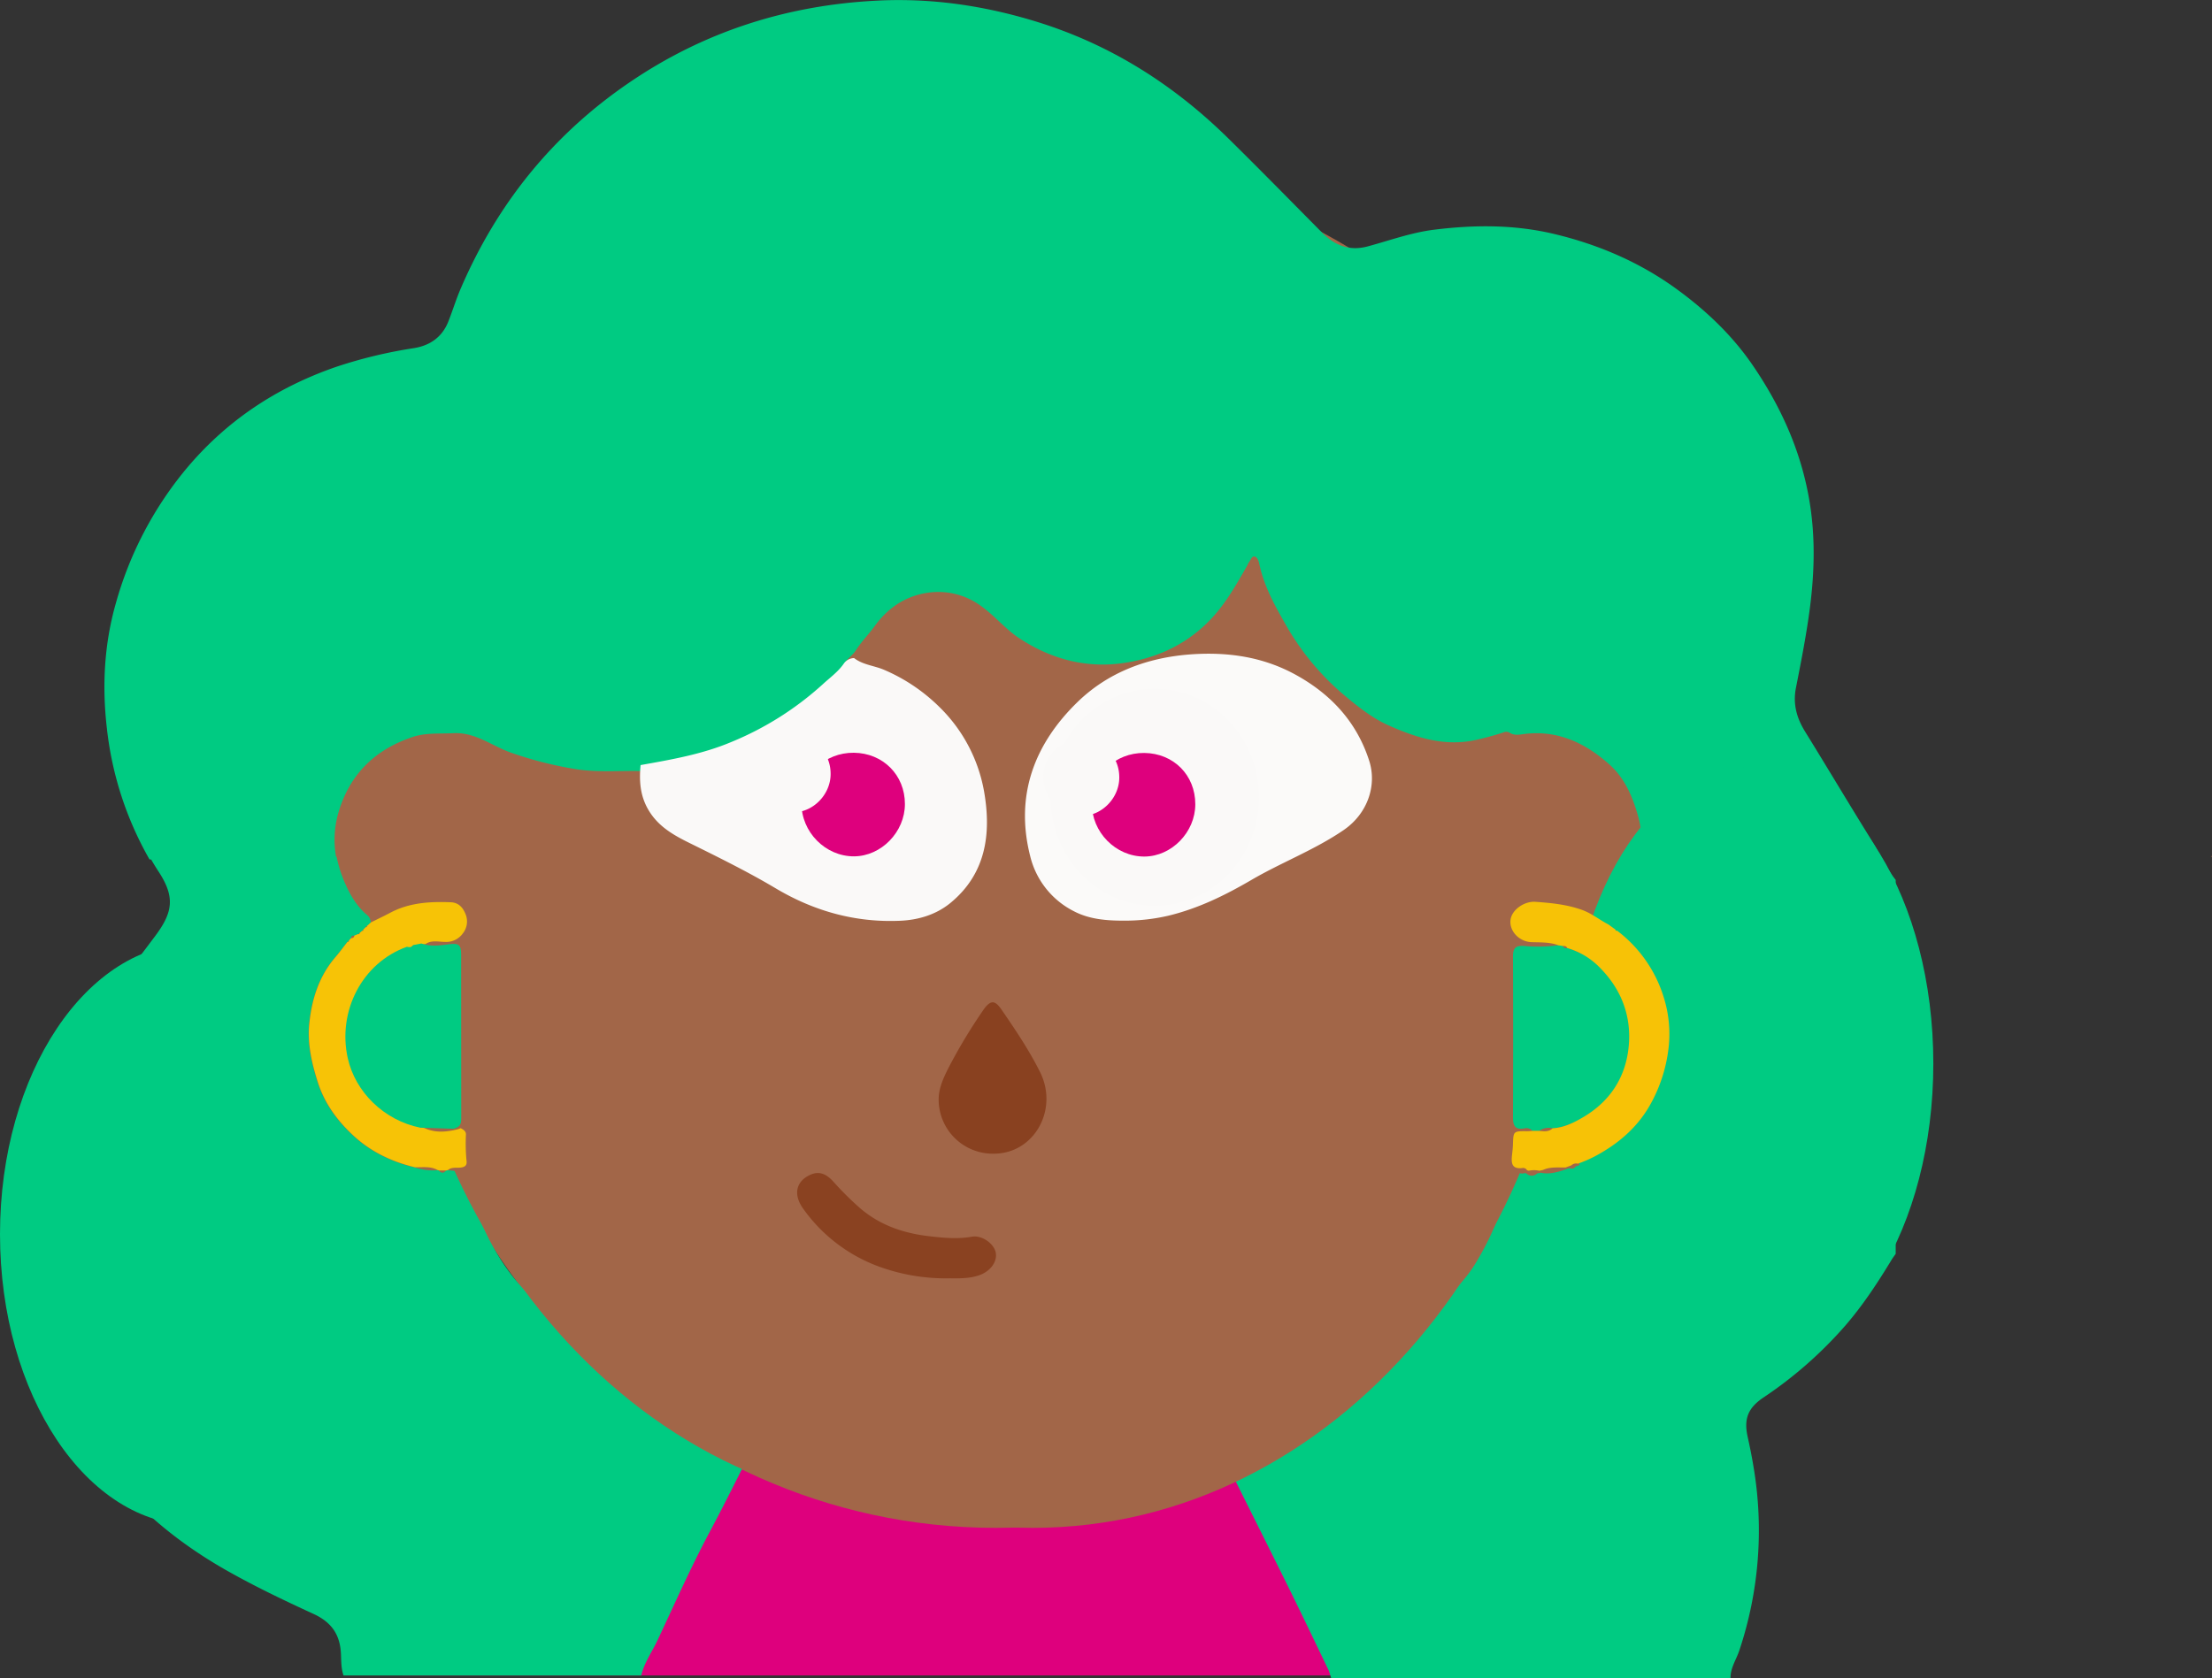 <svg id="Calque_1" data-name="Calque 1" xmlns="http://www.w3.org/2000/svg" viewBox="0 0 1087.46 825.33"><rect x="0" y="0" width="1087.46" height="825.33" fill="#333333" stroke="none"/><defs><style>.cls-1{fill:#de007d;}.cls-2{fill:#00cb82;}.cls-3{fill:#a26648;}.cls-4{fill:#f7c306;}.cls-5{fill:#faf9f8;}.cls-6{fill:#fbfaf9;}.cls-7{fill:#894120;}.cls-8{fill:#8a4221;}.cls-9{fill:#f7c206;}</style></defs><title>avatar4</title><rect class="cls-1" x="197.78" y="638.93" width="507.96" height="184.97"/><ellipse class="cls-2" cx="95.33" cy="606.92" rx="95.33" ry="143"/><path class="cls-3" d="M107.21,379.14c0,.21,0,.43,0,.64C107.2,553.88,241,695,406,695S704.79,553.88,704.79,379.78v-.64Z" transform="translate(83.46 56.33)"/><path class="cls-3" d="M401,16.31c-192.68,0-348.92,156-349.3,348.6h698.6C749.93,172.32,593.7,16.31,401,16.31Z" transform="translate(83.46 56.33)"/><path class="cls-3" d="M1004,364.48c0,.42-.14.6-.55.54Z" transform="translate(83.46 56.33)"/><path class="cls-3" d="M404.58,146.54c-211.91,0-383.74,171.58-384.17,383.39H788.74C788.32,318.12,616.49,146.54,404.58,146.54Z" transform="translate(83.46 56.33)"/><path class="cls-2" d="M-5.37,372.47c7.92,12.21,7,19.68-1.64,31.28-11.7,15.7-23.89,31.07-34.38,47.66-.6.95-.9,2.29-2.37,2.43-.08,1.78-.22,3.56-.22,5.34q0,92.1,0,184.2c0,1.79.06,3.57.1,5.35,4,3.67,6.38,8.5,9.49,12.81,16.47,22.79,37.57,40.25,61.83,54.11,14.06,8,28.71,15,43.38,21.74,8.83,4.1,12.93,10.26,13.34,19.6.16,3.55.06,7.15,1.26,10.59H231.79c1.47-6.27,5.25-11.48,7.94-17.18,8.39-17.78,16.32-35.82,25.58-53.15C280,669.75,293,641.39,308,614a7.72,7.72,0,0,0,.45-1.7c-17.81-.06-35.62-.19-53.44-.15-19.81,0-38.53-4.22-55.64-14.33-14.93-8.81-27.44-20.18-36.83-35.05-7.79-12.33-13.33-25.33-15.53-39.74-.44-2.93-1.63-4.59-5.06-3.78-1.66.4-3.52,0-5.29-.11l-.88.18c-1.18,1.4-2.34,1.35-3.49,0a3,3,0,0,0-.73-.19,27.83,27.83,0,0,1-11.16-1.39c-11.3-2.69-21.6-7.63-30.1-15.47C82.42,495,76.05,486.47,72.72,476c-3-9.4-5.22-19-4.22-28.84,1.22-12.07,4.78-23.45,13-32.9,2-2.34,3.84-4.88,5.75-7.32l.71-.69c.37-.4.75-.79,1.13-1.19.11-.91.53-1.43,1.53-1.21l1.85-.77.71-.47,1.26-1.09.6-.64,1.26-1.24c0-.35.14-.51.49-.47l2-1.71a4.6,4.6,0,0,0-1.84-3.87c-4.76-4-8-9.38-10.44-14.83A64.71,64.71,0,0,1,82,364.91H-10C-8.51,367.46-7,370-5.37,372.47Z" transform="translate(83.46 56.33)"/><path class="cls-2" d="M837,357.44c-11.16-17.87-21.9-36-33-53.93-4.19-6.75-6.11-13.67-4.54-21.61,2.27-11.51,4.53-23,6.22-34.62,2.84-19.47,3.67-38.87.2-58.53-4.25-24.07-14.09-45.57-27.67-65.45-9.94-14.54-22.59-26.62-36.86-37.08C723.1,72.84,702.9,64.11,681,58.82c-19.65-4.74-39.3-4.67-59.26-2.21C610.37,58,599.84,61.89,589,64.82c-9.15,2.47-16.26-.46-22.57-6.83-15.36-15.5-30.62-31.11-46.18-46.41-27-26.54-58.16-46.23-94.64-57.4C400-53.65,373.94-57.42,347.36-56c-44.21,2.28-85,15.31-121.8,40.51-37.63,25.75-64.83,59.73-82.68,101.43-2.21,5.18-3.85,10.6-5.93,15.84-3,7.59-8.9,11.76-16.75,13.06a231.29,231.29,0,0,0-38.08,9.13C52.6,134.1,27.46,150.74,7.44,175a178.55,178.55,0,0,0-34,65.51c-5.68,20-6.74,40.48-4.39,61a166.56,166.56,0,0,0,21,64.8H82a48.09,48.09,0,0,1,1.2-24c5.77-18.57,18.19-30.15,36.1-36.2,6.45-2.18,13.42-1.56,20.22-1.89,11-.54,19.11,6.5,28.64,9.71A185.24,185.24,0,0,0,200.26,322c10.8,1.6,21.65.55,32.47.88,14.23-2.53,28.43-5,41.89-10.7a143.26,143.26,0,0,0,41.76-26.46c3.35-3.1,7.16-5.78,9.78-9.66a6,6,0,0,1,4.6-2.39c-.17-4.87,4.37-6.8,6.54-10.2,2.68-4.22,6.3-7.84,9.24-11.91,6.91-9.55,16.21-15.43,27.79-16.62a35.44,35.44,0,0,1,24.72,6.9c6.68,4.77,11.81,11.25,18.7,15.76,15.11,9.91,31.76,14.53,49.51,12.33,15.93-2,30.44-8.05,42.45-19.65,8.64-8.34,14.24-18.48,20.07-28.61a9.35,9.35,0,0,1,.8-1.58c.88-1,1.2-2.9,2.63-2.74s2.12,2.18,2.38,3.42c2.26,10.92,7.56,20.54,13,30a127.21,127.21,0,0,0,28.1,34.18c6.95,5.84,14.1,11.65,22.18,15.28,13.81,6.21,28.29,10.87,44,7.14,4.31-1,8.57-2.15,12.77-3.52a3.22,3.22,0,0,1,3,.1c1.9,1.26,4,1.13,6.06.83,16.9-2.51,30.82,3.92,43,14.77,7.49,6.67,11.43,15.73,14.09,25.25a47.39,47.39,0,0,1,1,21.55h0a58.27,58.27,0,0,1-6.39,17.53,36.84,36.84,0,0,1-8.12,10.47c-1.63,1.41-3,2.93-2.13,5.34l3.48,2.53.7.46a64.93,64.93,0,0,1,23,32.84,60.21,60.21,0,0,1,2.14,26.76,74.19,74.19,0,0,1-8.74,25.93c-5.77,10.34-14.19,18-24.38,23.9a62.79,62.79,0,0,1-11.22,5.21c-.82,1.27-2,1.1-3.22.82l-2.81,1c-3.62,1.12-7.26,2.06-11.09,1.21l-1.82.39a3.7,3.7,0,0,1-5.23,0,3,3,0,0,0-.84-.21c-2.46.94-5.14-1.6-7.34.16s-1.18,4.74-1.66,7.14c-2.69,13.55-8.35,25.92-15.47,37.55-4.46,7.3-10.67,13.38-16.73,19.43-7.83,7.81-17.14,13.73-26.94,18.5a88.46,88.46,0,0,1-18.63,6.7A142.3,142.3,0,0,1,546,613.62c-14.71-.11-29.42,0-44.13,0-2.08,0-4.16,0-6.08,1,4.52,11.11,10.43,21.54,15.72,32.27,12.52,25.41,25.3,50.71,37.86,76.1,6.88,13.9,13.55,27.91,20.27,41.89a30.89,30.89,0,0,1,1.35,4.18H767.29c-.13-5.09,2.83-9.24,4.35-13.81a186.49,186.49,0,0,0,7-90.05c-.81-5-1.8-9.92-2.89-14.84-2-8.92.08-14.29,7.72-19.45a202.61,202.61,0,0,0,40.29-35.41c8.65-10,15.89-21.06,22.74-32.35.61-1,1.32-1.93,2-2.9V376.37C843.85,370.56,840.92,363.71,837,357.44Z" transform="translate(83.46 56.33)"/><path class="cls-3" d="M156.84,379.08c0,.21,0,.42,0,.64C156.83,553.82,276.6,695,424.33,695s267.5-141.13,267.5-315.23c0-.22,0-.43,0-.64Z" transform="translate(83.46 56.33)"/><path class="cls-3" d="M108.63,370.6c0,.22,0,.43,0,.64,0,174.1,119.76,315.23,267.5,315.23S643.61,545.34,643.61,371.24v-.64Z" transform="translate(83.46 56.33)"/><path class="cls-4" d="M98.87,397.28c3.17-1.58,6.37-3.08,9.49-4.74,9.37-5,19.49-5.58,29.79-5.18,3.79.14,5.95,2.57,7.21,5.71a9.44,9.44,0,0,1-1.33,9.67,10,10,0,0,1-8.69,4.11c-3.14,0-6.53-1-9.52,1l-4.08.8c-1.15-.2-2.28-.34-3.06.82-22,7.93-34.15,31.76-29.05,54.74,3.71,16.69,17.79,30.56,35.59,34.2,5.42,2.51,10.94,1.92,16.49.55l1.34-.5c1.32.71,2.67,1.5,2.55,3.22a88.82,88.82,0,0,0,.33,13.15c.16,2.07-.94,2.72-2.88,3-2.11.26-4.44-.37-6.3,1.22l-.87.18-3.5,0a3,3,0,0,0-.71-.19c-3.53-2-7.41-1.25-11.17-1.38-11.3-2.7-21.61-7.64-30.1-15.48-7.87-7.25-14.23-15.81-17.57-26.27-3-9.4-5.21-19-4.22-28.84,1.22-12.06,4.79-23.45,13-32.9,2-2.34,3.84-4.88,5.75-7.32.53.07.76-.16.71-.69.38-.4.76-.79,1.13-1.19a1.3,1.3,0,0,0,1.54-1.21l1.85-.76c.44.16.73.07.71-.48.42-.36.84-.72,1.25-1.09.51.08.69-.16.6-.64l1.26-1.23c.42.11.6,0,.5-.48Z" transform="translate(83.46 56.33)"/><path class="cls-2" d="M140.92,498.25l-1.34.5-16.49-.55c-17.8-3.64-31.88-17.51-35.59-34.2-5.1-23,7-46.81,29.05-54.73,1.15.21,2.31.44,3.06-.83l4.08-.8c4.47,1.62,9,1,13.55.38,4.79-.64,6,.24,6,5q0,40.27.05,80.54C143.3,495.58,143.07,497.35,140.92,498.25Z" transform="translate(83.46 56.33)"/><path class="cls-2" d="M673.19,499.81l-3.22,0a4,4,0,0,0-4.05-1.25c-4.58.85-5.58-1.4-5.57-5.49q.17-39.57,0-79.14c0-4.29,1.54-5.33,5.5-5.08a74.72,74.72,0,0,0,16.84-.35l2.13.33a1.65,1.65,0,0,0,2.2,1,36.64,36.64,0,0,1,16.72,10.4c10,10.31,14.7,23,13.58,37.13-1.24,15.56-8.91,27.79-22.71,35.84-4.64,2.71-9.34,5-14.79,5.32A7.84,7.84,0,0,0,673.19,499.81Z" transform="translate(83.46 56.33)"/><path class="cls-5" d="M336.42,267.28c4.36,3.38,9.93,3.69,14.83,5.81a87.62,87.62,0,0,1,26.64,17.78,76.8,76.8,0,0,1,22.44,42c3.62,20.72,1,40.39-16.53,54.82-7,5.74-15.7,8.38-24.76,8.77-22,.95-42.31-4.72-61.24-16-13.64-8.1-27.88-15.12-42.1-22.15-8-3.94-15.61-8.19-20.41-16.41-4.1-7-4.57-14.32-3.82-22,15.23-2.71,30.43-5.34,44.85-11.45A153.2,153.2,0,0,0,321,280.18c3.59-3.31,7.66-6.18,10.47-10.33A6.37,6.37,0,0,1,336.42,267.28ZM378.18,340h.29c0-5.73,0-11.46,0-17.18,0-7.2-1.79-13.78-6.58-19.36-6.67-7.75-15-11.39-25.27-10.27-2.44.27-4.28.66-3.5,4.44,3.1,14.91-3.41,25.12-18.32,29.26-2.87.8-3.79,2.15-3.73,5,.16,7.31.05,14.63.06,21.95a30.93,30.93,0,0,0,9.76,23.32c8.29,7.95,18.25,8.84,28.38,5.62,11.42-3.63,17.91-12.12,18.83-24.2C378.57,352.4,378.18,346.17,378.18,340Z" transform="translate(83.46 56.33)"/><path class="cls-6" d="M469.05,396.41c-8.48,0-16.94-.65-24.55-4.63A41.2,41.2,0,0,1,423,364.67c-7.56-29.77,2-55.05,23.19-75.69,15.18-14.8,34.56-22,55.86-23.53,18.07-1.27,35.41,1.19,51.51,10.06,17.37,9.58,30,23.24,36.12,42.32,3.79,11.84-.58,25.77-12.54,34-14.34,9.82-30.6,15.91-45.46,24.6C518.7,384,505.45,390.49,490.8,394A94.88,94.88,0,0,1,469.05,396.41Zm35.82-58.24c-.3-6.85.31-14-.7-21.15-2.15-15.29-17.19-25.86-31.5-23.8-2.41.35-4.91.49-3.71,4.3,4.12,13.06-3.54,26.08-17,29-3.6.78-4.64,2.29-4.54,5.77.22,7.31.26,14.65,0,22a28.76,28.76,0,0,0,19.74,28.71c16.26,5.69,36.39-6.91,37.18-23.51C504.66,352.43,504.62,345.45,504.87,338.17Z" transform="translate(83.46 56.33)"/><path class="cls-7" d="M404.92,511A26.63,26.63,0,0,1,378,484.36c0-6,2.77-11.54,5.46-16.76a264.9,264.9,0,0,1,16.26-26.91c4-6,6.25-4.85,9.33-.34,6.79,9.9,13.48,19.82,18.83,30.57C437.08,489.46,424.83,511.16,404.92,511Z" transform="translate(83.46 56.33)"/><path class="cls-8" d="M383.16,572.29a95.72,95.72,0,0,1-36.15-6.4,78.89,78.89,0,0,1-35.59-27.82c-5.13-7.09-3.5-13.72,3.77-16.81,4.64-2,8.19.3,11.05,3.5A155.59,155.59,0,0,0,338.47,537c10,9,22,13.12,35,14.6,6.87.79,13.78,1.49,20.81.23,5.2-.93,11.15,3.66,11.83,8,.74,4.77-3.21,9.5-8.85,11.17C392.63,572.43,387.91,572.32,383.16,572.29Z" transform="translate(83.46 56.33)"/><ellipse class="cls-5" cx="422.59" cy="392.07" rx="51.22" ry="53.36"/><ellipse class="cls-5" cx="567.72" cy="392.07" rx="51.22" ry="53.36"/><path class="cls-1" d="M361.41,339.07c0,13.72-11.63,25.65-25,25.71-14.1.06-26-12-25.85-26.27.13-13.94,11.47-24.81,25.74-24.67S361.44,324.75,361.41,339.07Z" transform="translate(83.46 56.33)"/><path class="cls-1" d="M504.17,339.17c0,13.72-11.63,25.65-25,25.71-14.11.06-26-12-25.86-26.27.14-13.94,11.48-24.81,25.74-24.67C493.48,314.07,504.2,324.85,504.17,339.17Z" transform="translate(83.46 56.33)"/><ellipse class="cls-2" cx="860.82" cy="522.97" rx="89.64" ry="145.84"/><path class="cls-5" d="M324.89,324.27c0,10.08-8.54,18.85-18.36,18.89a19.26,19.26,0,0,1-19-19.3,18.36,18.36,0,0,1,18.92-18.12C317,305.84,324.92,313.75,324.89,324.27Z" transform="translate(83.46 56.33)"/><path class="cls-5" d="M466.8,326c0,10.08-8.55,18.85-18.37,18.89a19.25,19.25,0,0,1-19-19.3,18.36,18.36,0,0,1,18.91-18.13C458.94,307.61,466.82,315.52,466.8,326Z" transform="translate(83.46 56.33)"/><path class="cls-9" d="M667.29,519.18a2.19,2.19,0,0,0-2.26-1.13c-5.57.7-5.56-2.77-5.12-6.65.18-1.62.37-3.25.42-4.88.22-6.64.2-6.63,7-6.57.88,0,1.77-.11,2.66-.16l3.22,0c2.33.23,4.68.61,6.6-1.27,5.46-.32,10.16-2.61,14.8-5.32,13.8-8.05,21.47-20.28,22.71-35.84,1.12-14.09-3.62-26.82-13.58-37.13A36.64,36.64,0,0,0,687,409.85c-.43-1-1.31-1-2.2-1l-2.13-.33c-4.26-1.62-8.73-1.39-13.16-1.54-6.15-.22-11.07-5.47-10.36-11,.64-5,6.86-9.22,12.2-8.84,7.83.56,15.53,1.31,23,4,4.76,1.72,8.57,4.9,12.94,7.15l3.47,2.53c0,.55.25.65.71.46a64.89,64.89,0,0,1,23,32.84,60.16,60.16,0,0,1,2.13,26.75,74.17,74.17,0,0,1-8.73,25.93c-5.78,10.34-14.2,18-24.38,23.9a62.74,62.74,0,0,1-11.22,5.21,3.46,3.46,0,0,0-3.22.82l-2.81,1.06c-3.73.07-7.53-.42-11.1,1.2l-1.81.39a12.51,12.51,0,0,0-5.24,0A4,4,0,0,0,667.29,519.18Z" transform="translate(83.46 56.33)"/></svg>